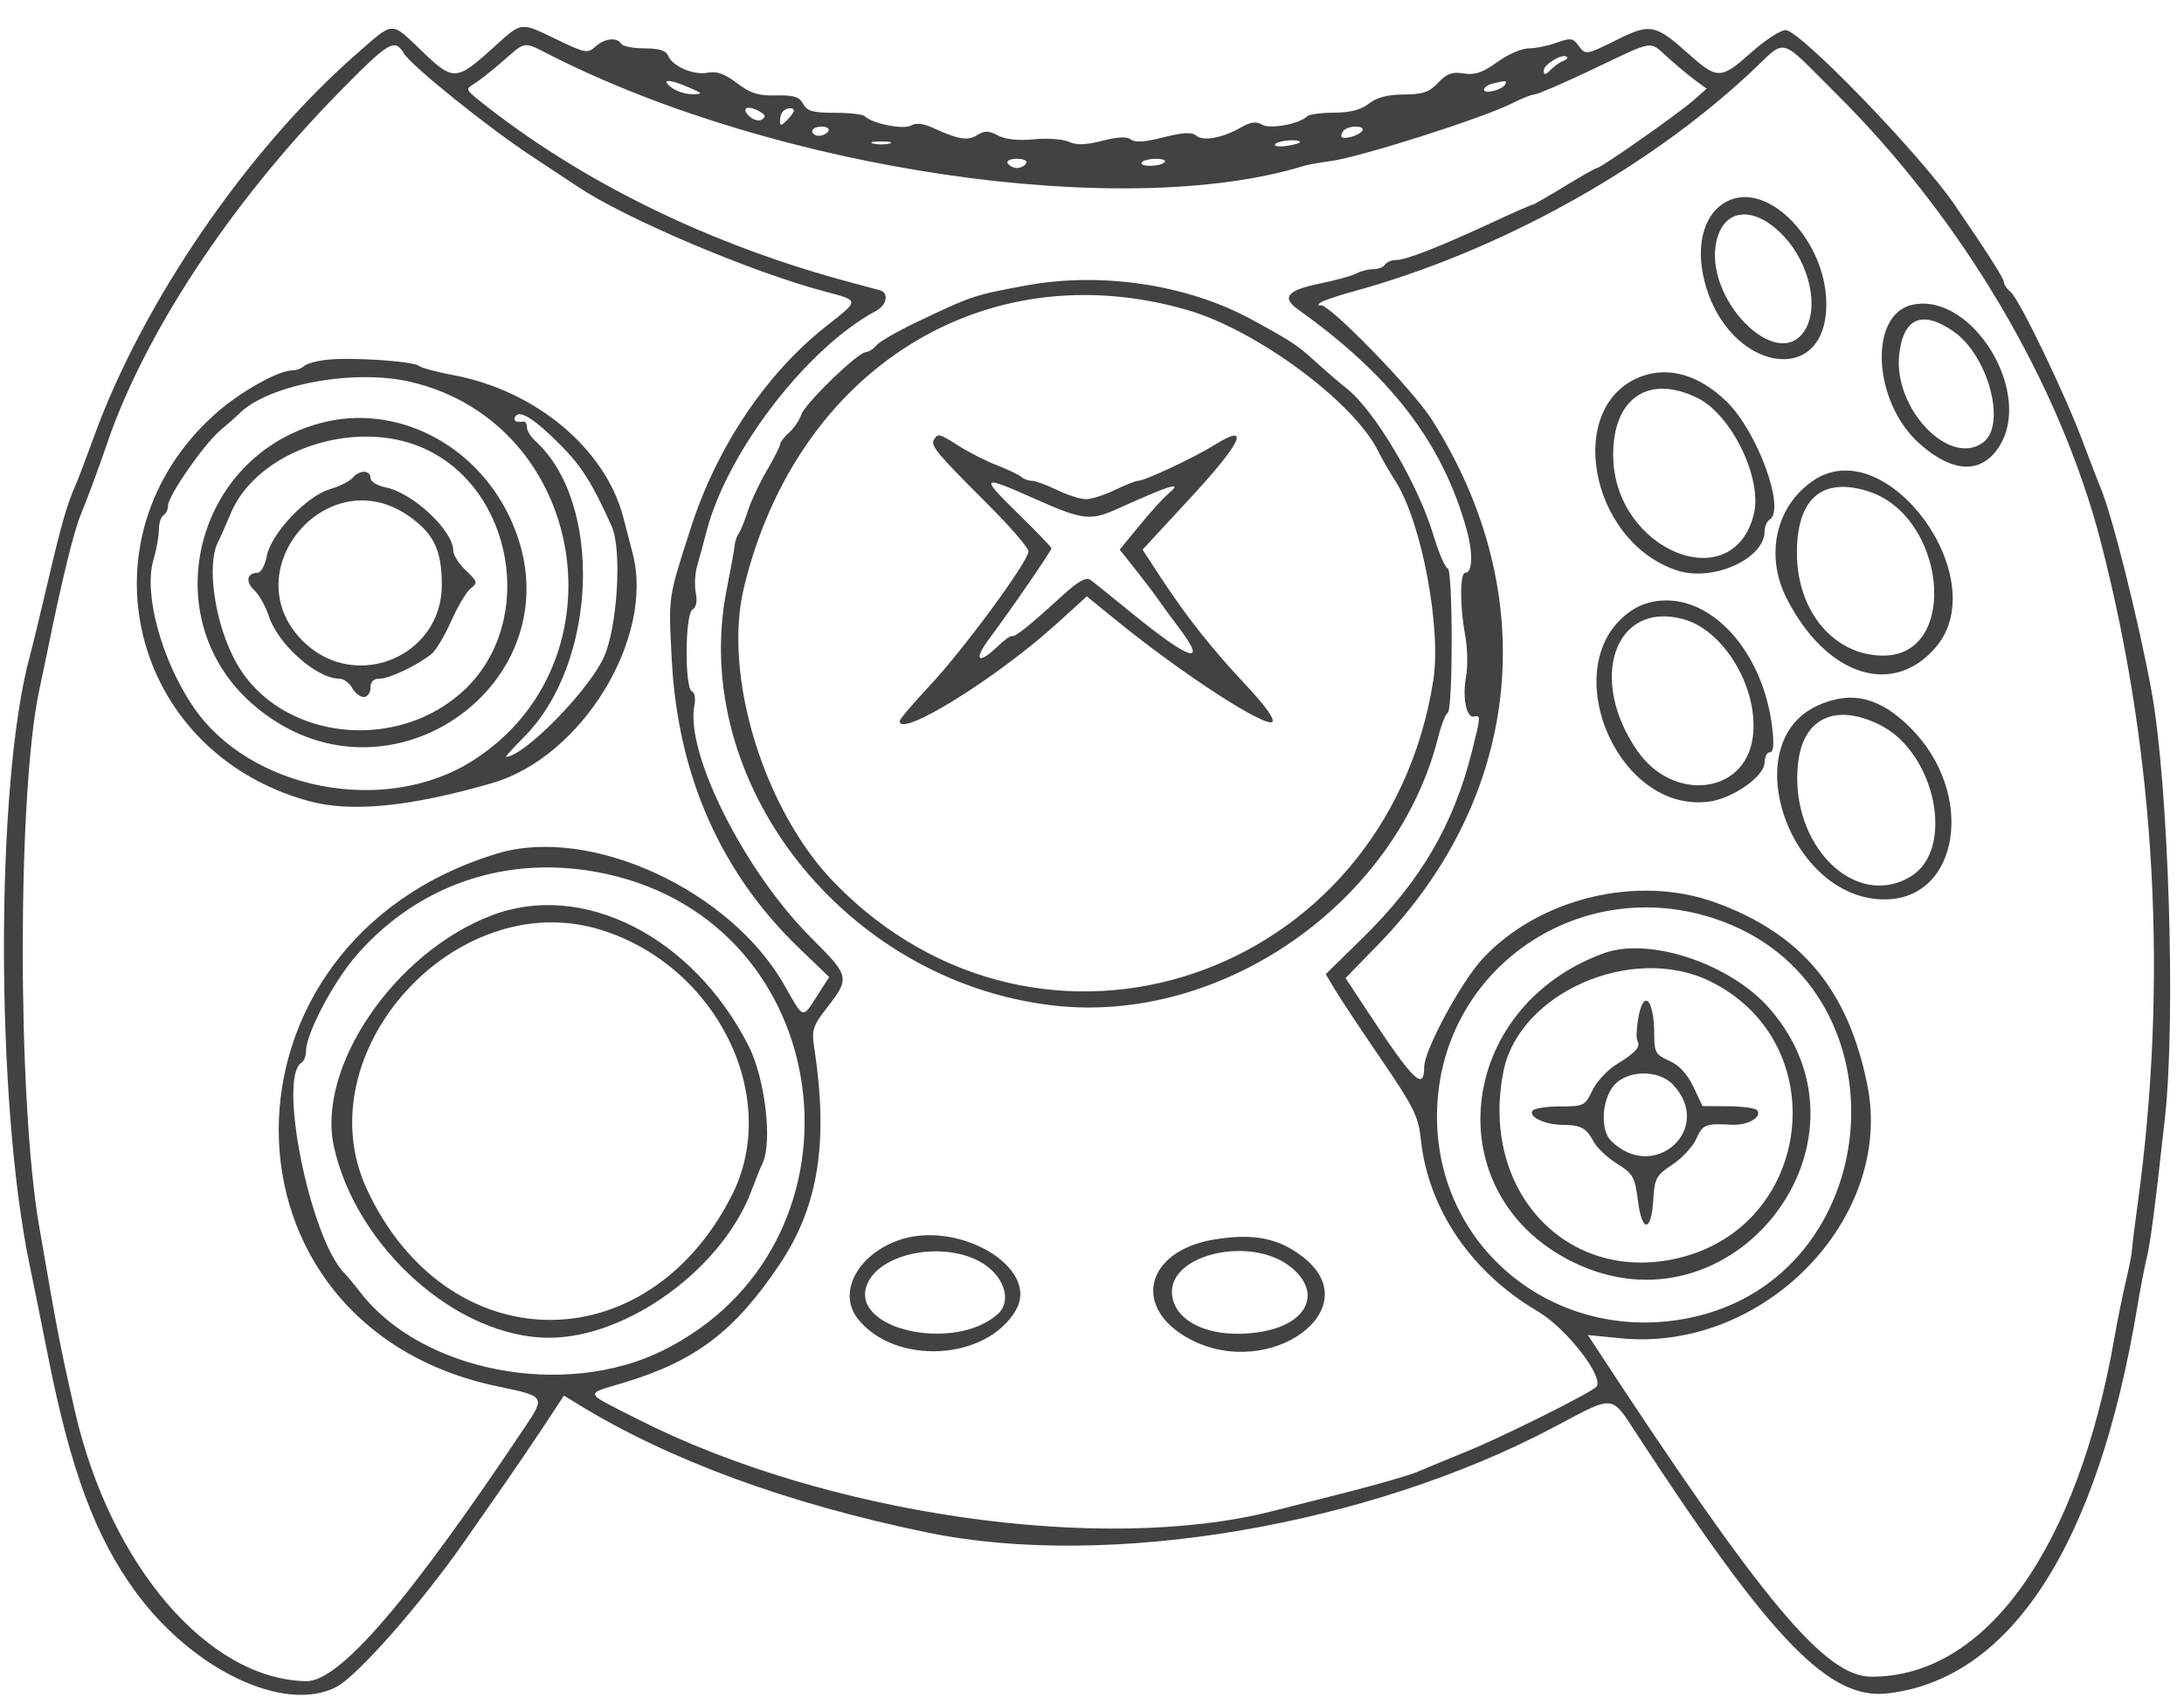<?xml version="1.0" encoding="UTF-8" standalone="no"?>
<svg
   id="svg"
   version="1.1"
   width="293"
   height="228.654"
   viewBox="0 0 293 228.654"
   sodipodi:docname="xbox.svg"
   inkscape:version="1.2.2 (732a01da63, 2022-12-09)"
   xmlns:inkscape="http://www.inkscape.org/namespaces/inkscape"
   xmlns:sodipodi="http://sodipodi.sourceforge.net/DTD/sodipodi-0.dtd"
   xmlns="http://www.w3.org/2000/svg"
   xmlns:svg="http://www.w3.org/2000/svg">
  <defs
     id="defs7" />
  <sodipodi:namedview
     id="namedview5"
     pagecolor="#434242"
     bordercolor="#434242"
     borderopacity="1"
     inkscape:showpageshadow="0"
     inkscape:pageopacity="0"
     inkscape:pagecheckerboard="1"
     inkscape:deskcolor="#434242"
     showgrid="false"
     inkscape:zoom="3.0575"
     inkscape:cx="200"
     inkscape:cy="118.72445"
     inkscape:window-width="1920"
     inkscape:window-height="1009"
     inkscape:window-x="-8"
     inkscape:window-y="-8"
     inkscape:window-maximized="1"
     inkscape:current-layer="svg" />
  <g
     id="svgg"
     transform="translate(-54,-4)">
    <path
       id="path0"
       d="M 101.754,11.307 C 87.222,24.021 73.152,44.548 66.609,62.581 c -1,2.756 -2.062,5.567 -2.361,6.246 -1.259,2.861 -1.985,5.365 -3.76,12.963 -1.031,4.414 -2.142,8.997 -2.468,10.185 -4.663,16.975 -4.651,60.135 0.022,82.099 0.325,1.528 1.421,6.96 2.435,12.071 3.006,15.154 6.314,24.058 11.663,31.395 7.697,10.558 20.003,16.417 26.967,12.839 2.827,-1.453 11.452,-11.254 17.251,-19.602 1.358,-1.955 3.656,-5.249 5.107,-7.32 1.451,-2.071 3.888,-5.659 5.416,-7.974 l 2.777,-4.208 1.992,1.22 c 12.212,7.476 28.042,13.284 46.745,17.148 24.24,5.008 59.169,-0.891 84.262,-14.231 8.018,-4.263 7.443,-4.317 10.94,1.042 18.085,27.718 25.814,35.702 33.668,34.779 16.555,-1.946 28.179,-19.97 33.478,-51.912 0.395,-2.377 0.956,-5.293 1.248,-6.481 0.508,-2.066 1.102,-6.629 2.452,-18.828 1.484,-13.406 0.484,-44.912 -1.823,-57.407 -1.751,-9.487 -5.293,-23.601 -6.817,-27.161 -0.29,-0.679 -1.359,-3.456 -2.374,-6.172 -2.418,-6.47 -8.505,-19.101 -9.672,-20.069 -0.505,-0.419 -0.917,-1.02 -0.917,-1.336 0,-0.491 -2.115,-3.813 -6.611,-10.386 -4.646,-6.792 -20.775,-23.463 -22.68,-23.442 -0.696,0.007 -2.76,1.35 -4.588,2.983 -4.086,3.652 -4.559,3.665 -8.396,0.232 -4.456,-3.986 -5.169,-4.134 -9.524,-1.972 -4.326,2.146 -4.316,2.144 -5.33,0.759 -0.682,-0.934 -1.052,-0.973 -2.889,-0.309 -1.159,0.419 -2.854,0.762 -3.766,0.762 -0.913,0 -2.8,0.826 -4.195,1.837 -1.952,1.414 -2.988,1.765 -4.5,1.525 -1.545,-0.246 -2.276,0.021 -3.43,1.249 -1.191,1.268 -2.057,1.564 -4.6,1.575 -2.156,0.01 -3.615,0.391 -4.677,1.221 -1.062,0.831 -2.52,1.212 -4.681,1.221 -1.726,0.008 -3.346,0.222 -3.6,0.477 -1.034,1.037 -4.988,1.776 -6.058,1.132 -0.785,-0.472 -1.519,-0.382 -2.778,0.341 -2.511,1.443 -5.095,1.927 -6.051,1.133 -0.614,-0.509 -1.759,-0.45 -4.417,0.228 -2.449,0.624 -3.827,0.717 -4.342,0.291 -0.513,-0.425 -1.741,-0.372 -3.833,0.164 -2.225,0.571 -3.475,0.609 -4.507,0.139 -0.785,-0.358 -2.898,-0.509 -4.695,-0.337 -2.106,0.203 -3.815,0.021 -4.808,-0.51 -1.241,-0.664 -1.78,-0.675 -2.776,-0.053 -1.281,0.8 -2.558,0.594 -5.903,-0.952 -1.332,-0.615 -2.304,-0.721 -3.008,-0.327 -1.027,0.575 -5.213,-0.276 -6.197,-1.26 -0.249,-0.249 -2.063,-0.452 -4.032,-0.452 -2.912,0 -3.698,-0.224 -4.221,-1.2 -0.509,-0.951 -1.26,-1.185 -3.631,-1.131 -2.383,0.054 -3.447,-0.281 -5.243,-1.651 -1.64,-1.251 -2.712,-1.63 -3.941,-1.396 -1.903,0.364 -4.77,-0.884 -5.319,-2.315 -0.253,-0.658 -1.211,-0.949 -3.125,-0.949 -1.518,0 -2.932,-0.278 -3.142,-0.617 -0.573,-0.927 -2.232,-0.744 -3.479,0.384 -1.027,0.93 -1.39,0.864 -5.102,-0.926 -5.048,-2.435 -4.684,-2.481 -8.636,1.098 -4.884,4.423 -5.32,4.449 -9.376,0.567 -4.431,-4.239 -3.776,-4.262 -8.999,0.307 m 6.42,-0.15 c 1.017,1.678 11.279,9.936 17.145,13.798 2.541,1.672 5.339,3.523 6.219,4.113 6.38,4.274 23.278,11.441 33.12,14.047 4.698,1.244 4.691,1.112 0.237,4.611 -8.085,6.353 -14.717,16.22 -18.22,27.113 -3.085,9.59 -3.006,9.044 -2.551,17.75 0.811,15.512 6.598,28.576 17.14,38.697 l 3.975,3.817 -1.601,2.506 c -2.008,3.142 -1.809,3.203 -4.379,-1.351 -7.233,-12.816 -26.042,-21.485 -38.493,-17.741 -39.217,11.791 -39.146,63.432 0.097,71.543 6.25,1.292 6.286,1.344 3.633,5.32 -15.679,23.498 -24.971,34.3 -29.434,34.216 -13.124,-0.245 -26.224,-15.5 -30.979,-36.077 -1.041,-4.505 -1.787,-7.99 -2.38,-11.112 -0.545,-2.867 -0.921,-4.994 -2.456,-13.888 -2.939,-17.027 -2.927,-58.256 0.02,-71.914 0.367,-1.698 0.918,-4.336 1.227,-5.864 1.731,-8.579 3.422,-15.487 4.305,-17.593 0.808,-1.924 2.507,-6.512 3.544,-9.568 5.016,-14.775 16.641,-32.415 31.015,-47.062 6.851,-6.982 7.568,-7.418 8.816,-5.361 m 19.823,0.325 c 30.554,15.446 76.897,22.215 101.015,14.754 0.51,-0.157 2.033,-0.426 3.386,-0.597 3.926,-0.496 20.592,-5.8 24.522,-7.804 1.259,-0.643 2.6,-1.168 2.979,-1.168 0.378,0 3.902,-1.528 7.83,-3.395 8.415,-4 7.459,-3.859 10.092,-1.493 1.164,1.046 2.797,2.402 3.627,3.012 l 1.509,1.11 -1.818,1.603 c -2.013,1.774 -12.371,9.039 -12.889,9.039 -0.18,0 -2.142,1.111 -4.361,2.469 -2.219,1.358 -4.163,2.469 -4.32,2.469 -0.157,0 -2.583,1.068 -5.39,2.373 -7.035,3.27 -11.545,5.035 -12.867,5.035 -0.614,0 -1.287,0.278 -1.497,0.617 -0.21,0.34 -0.925,0.617 -1.588,0.617 -0.664,0 -1.689,0.26 -2.279,0.577 -0.589,0.317 -2.799,0.928 -4.911,1.357 -4.329,0.882 -5.155,1.861 -2.915,3.457 12.472,8.884 19.391,17.904 22.618,29.486 0.896,3.215 0.821,5.864 -0.166,5.864 -0.735,0 -0.739,4.51 -0.007,8.404 0.312,1.659 0.366,4.127 0.119,5.485 -0.519,2.858 0.027,5.625 1.066,5.401 0.916,-0.197 0.909,-0.072 -0.27,4.631 -2.488,9.92 -6.888,17.44 -14.669,25.073 l -4.953,4.858 1.2,2.027 c 0.659,1.115 3.447,5.317 6.194,9.339 4.367,6.393 5.039,7.74 5.346,10.708 0.972,9.391 6.731,17.9 15.681,23.167 3.912,2.302 9.074,8.99 7.845,10.165 -0.963,0.92 -12.779,6.801 -17.493,8.705 -2.538,1.025 -5.455,2.231 -6.482,2.678 -1.027,0.448 -5.339,1.696 -9.583,2.772 -4.244,1.077 -8.688,2.205 -9.877,2.506 -22.902,5.814 -59.985,0.435 -85.147,-12.349 -7.395,-3.758 -7.221,-3.266 -1.743,-4.93 9.57,-2.907 14.78,-6.878 20.797,-15.851 5.201,-7.757 6.574,-16.371 4.635,-29.075 -0.365,-2.393 -0.192,-2.914 1.824,-5.502 2.971,-3.814 2.895,-4.139 -2.138,-9.138 -8.988,-8.928 -17.017,-24.866 -15.76,-31.283 0.178,-0.91 0.033,-1.751 -0.322,-1.87 -0.997,-0.332 -0.948,-10.349 0.053,-10.968 0.516,-0.319 0.681,-1.14 0.454,-2.264 -0.196,-0.969 -0.114,-2.596 0.182,-3.615 0.296,-1.018 0.863,-3.102 1.26,-4.629 2.783,-10.71 13.48,-24.632 22.732,-29.583 1.446,-0.775 1.775,-2.428 0.55,-2.771 -0.424,-0.119 -2.022,-0.548 -3.549,-0.952 -19.171,-5.075 -36.613,-13.602 -50.349,-24.613 -1.607,-1.289 -1.683,-1.5 -0.728,-2.034 0.585,-0.328 2.334,-1.695 3.886,-3.038 3.347,-2.896 2.743,-2.821 6.669,-0.836 m 172.354,5.102 c 16.981,16.879 30.043,39.041 35.521,60.268 7.364,28.535 9.026,59.137 4.846,89.197 -0.354,2.547 -0.659,5.047 -0.678,5.556 -0.019,0.509 -0.397,2.454 -0.841,4.321 -0.444,1.867 -1.121,5.201 -1.504,7.407 -4.952,28.495 -17.328,45.776 -32.698,45.657 -6.178,-0.047 -14.548,-10.081 -37.006,-44.361 l -0.971,-1.481 4.432,0.437 c 19.179,1.889 36.675,-16.104 33.062,-34.003 -2.584,-12.8 -8.861,-20.319 -20.454,-24.501 -10.392,-3.748 -23.546,-0.571 -31.109,7.514 -2.911,3.112 -7.889,12.322 -7.889,14.596 0,3.293 -1.468,1.849 -7.621,-7.499 l -2.926,-4.443 4.385,-4.507 c 19.393,-19.935 22.123,-47.037 7.107,-70.557 -2.539,-3.977 -13.813,-15.542 -14.834,-15.217 -0.34,0.108 -0.403,-0.017 -0.142,-0.279 0.262,-0.261 2.206,-0.946 4.321,-1.522 19.434,-5.289 39.479,-16.327 53.537,-29.481 4.943,-4.625 3.534,-4.982 11.462,2.898 m -36.627,-4.407 c -0.431,0.153 -1.195,0.691 -1.698,1.194 -0.717,0.717 -0.915,0.737 -0.915,0.091 0,-0.834 2.519,-2.331 3.087,-1.835 0.169,0.149 -0.044,0.396 -0.474,0.55 m -117.344,3.54 c 1.944,0.844 1.976,0.903 0.497,0.926 -0.869,0.013 -2.119,-0.384 -2.778,-0.883 -1.549,-1.171 -0.37,-1.194 2.281,-0.043 m 109.53,-0.359 c -0.461,0.746 -2.824,1.314 -2.824,0.679 0,-0.283 0.487,-0.641 1.081,-0.797 1.797,-0.469 2.094,-0.449 1.743,0.118 m -99.826,3.71 c 0.637,0.403 0.66,0.641 0.096,0.99 -0.41,0.252 -1.192,0.01 -1.742,-0.541 -1.131,-1.131 0.058,-1.456 1.646,-0.449 m 4.41,-0.197 c 0,0.194 -0.417,0.77 -0.926,1.279 -0.767,0.767 -0.926,0.777 -0.926,0.059 0,-0.477 0.185,-1.053 0.411,-1.279 0.504,-0.504 1.441,-0.542 1.441,-0.059 m 4.629,2.734 c -0.209,0.339 -0.781,0.617 -1.271,0.617 -0.489,0 -0.889,-0.278 -0.889,-0.617 0,-0.34 0.572,-0.617 1.271,-0.617 0.699,0 1.099,0.277 0.889,0.617 m 71.651,-0.075 c -0.437,0.708 -2.823,1.331 -2.823,0.737 0,-0.781 0.774,-1.279 1.991,-1.279 0.642,0 1.017,0.244 0.832,0.542 m -63.472,1.735 c -0.594,0.155 -1.566,0.155 -2.16,0 -0.594,-0.155 -0.108,-0.282 1.08,-0.282 1.188,0 1.675,0.127 1.08,0.282 m 55.093,-0.187 c 0,0.131 -0.819,0.359 -1.819,0.506 -1.001,0.147 -1.679,0.039 -1.507,-0.239 0.306,-0.495 3.326,-0.737 3.326,-0.267 m -36.728,2.848 c -0.21,0.339 -0.766,0.617 -1.235,0.617 -0.469,0 -1.025,-0.278 -1.234,-0.617 -0.218,-0.352 0.314,-0.617 1.234,-0.617 0.92,0 1.452,0.265 1.235,0.617 m 18.57,-0.154 c -0.623,0.623 -3.444,0.649 -3.06,0.028 0.167,-0.27 1.028,-0.491 1.913,-0.491 0.885,0 1.401,0.208 1.147,0.463 m 75.874,5.058 c -3.357,1.375 -4.744,5.735 -3.454,10.86 3.078,12.22 16.566,14.578 16.354,2.859 -0.148,-8.14 -7.48,-15.937 -12.9,-13.719 m 7.211,4.882 c 3.476,3.703 4.762,9.632 2.754,12.696 -3.694,5.639 -13.502,-4.317 -11.815,-11.995 1,-4.555 5.142,-4.875 9.061,-0.701 m -101.655,6.595 c -6.958,1.277 -7.262,1.378 -14.608,4.877 -2.602,1.239 -5.067,2.658 -5.477,3.152 -0.41,0.494 -1.059,0.909 -1.442,0.922 -1.08,0.036 -8.183,6.927 -8.647,8.388 -0.227,0.716 -0.962,1.799 -1.632,2.405 -0.671,0.607 -1.219,1.326 -1.219,1.598 0,0.272 -0.794,1.84 -1.764,3.485 -0.969,1.645 -2.117,4.088 -2.549,5.428 -0.432,1.341 -0.99,2.716 -1.239,3.055 -0.249,0.34 -0.486,1.034 -0.528,1.543 -0.041,0.51 -0.518,3.149 -1.059,5.865 -5.164,25.913 15.775,52.655 43.766,55.896 22.597,2.617 46.077,-13.741 51.674,-35.999 0.407,-1.619 0.983,-3.094 1.281,-3.278 0.718,-0.443 0.703,-19.397 -0.016,-19.397 -0.306,0 -1.168,-2.011 -1.914,-4.468 -2.123,-6.991 -7.901,-16.737 -11.673,-19.691 -0.878,-0.688 -2.719,-2.27 -4.091,-3.515 -2.544,-2.31 -3.21,-2.75 -8.616,-5.697 -8.606,-4.692 -20.111,-6.43 -30.247,-4.569 m 21.605,3.286 c 9.295,2.69 22.337,12.328 25.605,18.92 0.503,1.015 1.561,2.855 2.35,4.089 3.487,5.45 6.176,19.704 5.05,26.768 -6.382,40.046 -52.603,55.612 -80.354,27.062 -9.433,-9.706 -14.969,-27.758 -12.128,-39.553 7.06,-29.313 32.315,-45.146 59.477,-37.286 m 97.389,-0.72 c -6.041,1.191 -5.46,13.104 0.912,18.713 4.502,3.963 8.338,4.043 10.699,0.222 4.467,-7.228 -3.672,-20.5 -11.611,-18.935 m 5.401,3.592 c 4.678,3.242 7.169,12.538 3.994,14.904 -4.518,3.368 -12.08,-4.567 -11.262,-11.818 0.553,-4.91 3.085,-5.985 7.268,-3.086 M 97.84,52.277 c -1.359,0.151 -2.734,0.534 -3.056,0.851 -0.323,0.316 -1.034,0.576 -1.582,0.576 -1.901,0 -7.136,2.97 -10.386,5.891 -18.407,16.55 -11.462,45.252 12.554,51.884 5.704,1.575 13.614,0.803 24.692,-2.41 11.982,-3.475 21.754,-19.44 18.827,-30.757 -0.34,-1.312 -0.911,-3.513 -1.27,-4.891 -2.399,-9.204 -11.747,-17.026 -22.804,-19.081 -2.207,-0.41 -4.29,-0.971 -4.63,-1.247 -0.779,-0.632 -9.071,-1.18 -12.345,-0.816 m 176.543,2.171 c -10.537,3.682 -7.287,22.149 4.592,26.095 4.778,1.587 11.766,-1.543 11.766,-5.27 0,-0.619 0.299,-1.311 0.666,-1.538 2.186,-1.351 -1.625,-11.82 -5.769,-15.846 -3.604,-3.502 -7.591,-4.721 -11.255,-3.441 m -165.266,0.804 c 23.65,5.576 28.91,37.686 8.323,50.808 -11.764,7.498 -29.987,3.959 -37.568,-7.295 -4.257,-6.319 -6.63,-15.16 -5.279,-19.667 0.394,-1.314 0.716,-3.105 0.716,-3.979 0,-0.874 0.277,-1.761 0.617,-1.971 0.339,-0.21 0.617,-0.797 0.617,-1.305 0,-1.299 4.811,-8.235 6.975,-10.056 0.992,-0.835 2.14,-1.854 2.552,-2.266 3.931,-3.931 15.44,-6.063 23.047,-4.269 m 172.633,2.16 c 4.58,2.261 8.728,10.855 7.534,15.61 -2.844,11.333 -18.687,4.804 -18.863,-7.775 -0.109,-7.775 4.705,-11.105 11.329,-7.835 m -152.442,6.416 c 2.737,2.766 4.204,5.111 6.756,10.802 1.406,3.136 0.77,13.596 -1.069,17.593 -2.085,4.531 -10.744,13.333 -13.116,13.333 -0.111,0 1.017,-1.238 2.508,-2.75 9.787,-9.927 10.547,-31.382 1.405,-39.655 -0.605,-0.548 -1.101,-1.37 -1.101,-1.827 0,-0.457 -0.208,-0.797 -0.463,-0.757 -1.024,0.162 -1.441,-0.106 -1.079,-0.692 0.578,-0.936 2.614,0.371 6.159,3.953 M 97.222,60.715 c -17.132,4.397 -22.544,26.217 -9.363,37.748 18.206,15.926 44.88,-3.66 34.419,-25.273 -4.726,-9.764 -15.234,-14.996 -25.056,-12.475 m 13.559,3.41 c 12.061,5.335 15.206,23.055 5.724,32.257 -9.006,8.739 -24.843,7.015 -30.748,-3.348 -2.892,-5.077 -4.125,-13.176 -2.487,-16.345 0.305,-0.589 1.052,-2.276 1.661,-3.748 3.494,-8.449 16.587,-12.914 25.85,-8.816 m 68.516,-1.123 c -0.492,0.795 0.339,1.791 7.277,8.722 2.971,2.968 5.401,5.788 5.401,6.267 0,1.335 -8.678,13.141 -13.227,17.997 -2.227,2.376 -4.051,4.529 -4.053,4.784 -0.018,2.317 13.005,-5.761 21.041,-13.052 l 4.069,-3.692 3.937,3.202 c 8.852,7.2 20.084,14.5 20.961,13.623 0.339,-0.339 -1.055,-2.278 -3.504,-4.875 -4.558,-4.831 -8.02,-9.208 -11.538,-14.585 l -2.377,-3.632 6.604,-7.153 c 6.805,-7.37 7.937,-9.96 3.004,-6.875 -2.659,1.663 -9.319,4.786 -10.206,4.786 -0.315,0 -1.723,0.555 -3.128,1.234 -1.405,0.679 -3.145,1.235 -3.867,1.235 -0.721,0 -2.461,-0.556 -3.866,-1.235 -1.406,-0.679 -2.93,-1.234 -3.388,-1.234 -0.458,0 -1.096,-0.236 -1.418,-0.525 -0.323,-0.288 -1.773,-0.983 -3.222,-1.543 -1.45,-0.56 -3.736,-1.713 -5.081,-2.562 -2.784,-1.758 -2.868,-1.779 -3.419,-0.887 m -77.98,5.108 c -0.377,0.454 -1.761,1.148 -3.076,1.542 -3.165,0.949 -7.888,5.966 -8.454,8.981 -0.231,1.235 -0.785,2.231 -1.239,2.231 -1.421,0 -1.652,1.227 -0.438,2.332 0.642,0.585 1.531,2.174 1.975,3.532 1.223,3.741 6.403,8.334 9.397,8.334 0.6,0 1.389,0.555 1.753,1.234 0.363,0.679 1.067,1.235 1.564,1.235 0.498,0 0.905,-0.556 0.905,-1.235 0,-0.831 0.411,-1.234 1.259,-1.234 1.283,0 4.973,-1.756 6.914,-3.291 0.59,-0.467 1.791,-2.471 2.668,-4.454 0.877,-1.982 2.06,-3.954 2.63,-4.381 0.945,-0.71 0.887,-0.916 -0.663,-2.376 -0.933,-0.878 -1.699,-2.072 -1.701,-2.653 -0.011,-2.722 -5.431,-7.793 -9.101,-8.514 -1.111,-0.219 -2.006,-0.777 -2.006,-1.252 0,-1.092 -1.49,-1.112 -2.387,-0.031 m 196.05,0.308 c -5.074,3.346 -6.635,10.031 -3.697,15.833 5.297,10.461 14.313,13.396 20.084,6.538 7.763,-9.226 -6.596,-28.828 -16.387,-22.371 m -104.436,2.56 c 6.298,2.803 7.37,2.931 10.961,1.308 7.185,-3.248 8.91,-3.764 6.873,-2.056 -0.7,0.586 -2.458,2.52 -3.907,4.297 l -2.636,3.231 2.091,2.633 c 1.149,1.449 2.491,3.218 2.981,3.932 0.49,0.714 1.789,2.485 2.886,3.935 3.939,5.207 1.455,4.392 -6.529,-2.141 -2.494,-2.04 -4.905,-3.974 -5.358,-4.297 -0.596,-0.424 -1.661,0.177 -3.831,2.161 -4.355,3.981 -6.297,5.541 -6.682,5.369 -0.187,-0.084 -1.049,0.53 -1.915,1.364 -2.682,2.581 -3.333,1.907 -1.074,-1.114 2.847,-3.807 8.271,-11.697 8.271,-12.032 0,-0.146 -2.014,-2.237 -4.476,-4.647 -5.205,-5.096 -5.042,-5.231 2.345,-1.943 m 111.515,-1.115 c 10.637,3.188 12.538,22.112 2.22,22.112 -6.604,0 -11.585,-5.912 -11.598,-13.765 -0.012,-7.231 3.29,-10.171 9.378,-8.347 m -195.58,3.398 c 3.342,2.346 4.406,4.577 4.406,9.243 0,9.548 -11.439,14.352 -18.415,7.735 -9.791,-9.288 2.955,-24.735 14.009,-16.978 m 163.967,12.696 c -10.304,7.013 -2.022,27.282 10.463,25.608 3.206,-0.43 7.414,-3.396 7.432,-5.238 0.007,-0.764 0.329,-1.389 0.715,-1.389 0.486,0 0.583,-1.018 0.314,-3.301 -1.122,-9.55 -7.383,-17.069 -14.213,-17.069 -1.753,0 -3.371,0.477 -4.711,1.389 m 7.044,1.138 c 5.595,1.554 10.258,9.68 9.233,16.092 -1.188,7.431 -10.662,8.419 -15.414,1.608 -6.75,-9.674 -3.052,-20.263 6.181,-17.7 m 17.963,11.587 c -11.049,5.027 -3.792,26.018 8.991,26.007 10.096,-0.008 12.25,-14.25 3.48,-23.02 -4.133,-4.133 -7.947,-5.046 -12.471,-2.987 m 8.383,2.6 c 7.467,3.737 10.1,16.682 4.132,20.32 -7.507,4.577 -16.359,-4.314 -15.132,-15.198 0.685,-6.076 5.041,-8.105 11,-5.122 m -169.547,20.309 c 30.399,7.775 34.475,49.733 6.183,63.661 -13.184,6.49 -32.291,2.806 -40.495,-7.808 -0.776,-1.005 -1.776,-2.205 -2.221,-2.667 -4.542,-4.716 -8.888,-26.201 -5.699,-28.172 0.34,-0.21 0.618,-0.927 0.618,-1.593 0,-2.32 3.655,-9.251 6.763,-12.825 8.76,-10.071 21.617,-13.98 34.851,-10.596 m -16.777,5.266 c -13.034,5.016 -23.473,20.388 -21.092,31.058 3.03,13.579 16.583,25.599 28.86,25.596 10.565,-0.003 23.379,-9.384 27.225,-19.931 0.434,-1.188 1.068,-2.753 1.409,-3.478 1.351,-2.864 0.34,-11.398 -1.864,-15.738 -7.473,-14.72 -22.28,-22.225 -34.538,-17.507 m 165.439,0.884 c 24.965,9.562 21.646,47.673 -4.623,53.094 -17.684,3.65 -33.764,-9.014 -33.932,-26.723 -0.19,-20.068 19.625,-33.621 38.555,-26.371 m -150.655,1.055 c 15.549,4.874 24.178,22.472 17.477,35.647 -11.48,22.576 -38.188,22.142 -48.91,-0.794 -8.56,-18.311 11.885,-40.98 31.433,-34.853 m 134.453,3.123 c -19.911,7.306 -22.465,32.328 -4.223,41.381 21.439,10.641 42.2,-16.065 26.441,-34.013 -5.273,-6.005 -16.125,-9.604 -22.218,-7.368 m 14.276,3.754 c 16.739,8.21 13.886,32.883 -4.297,37.158 -14.906,3.504 -26.637,-9.076 -23.407,-25.103 2.126,-10.551 17.304,-17.156 27.704,-12.055 m -9.643,5.045 c -0.227,1.346 -0.27,2.678 -0.095,2.962 0.473,0.765 -0.268,1.599 -2.775,3.122 -1.237,0.751 -2.708,2.333 -3.27,3.516 -0.979,2.065 -1.154,2.151 -4.35,2.151 -1.831,0 -3.493,0.264 -3.692,0.586 -0.523,0.847 1.724,1.882 4.107,1.893 2.406,0.011 3.146,0.424 4.141,2.314 0.405,0.769 1.801,2.07 3.103,2.892 2.156,1.361 2.405,1.803 2.8,4.964 0.542,4.338 1.805,4.255 2.064,-0.135 0.168,-2.864 0.386,-3.264 2.555,-4.7 1.305,-0.863 2.748,-2.418 3.207,-3.457 0.859,-1.94 1.241,-2.093 4.732,-1.9 2.114,0.116 4.065,-0.956 3.476,-1.91 -0.186,-0.301 -1.92,-0.557 -3.852,-0.569 l -3.513,-0.023 -1.234,-2.601 c -0.819,-1.724 -1.911,-2.898 -3.241,-3.484 -1.809,-0.796 -2.006,-1.14 -2.006,-3.499 0,-4.836 -1.456,-6.269 -2.157,-2.122 m 4.661,8.819 c 5.612,5.914 -2.549,13.293 -8.32,7.522 -1.401,-1.402 -1.237,-5.324 0.305,-7.284 1.726,-2.194 6.038,-2.322 8.015,-0.238 m -104.184,20.997 c -5.363,2.056 -7.837,7.032 -5.178,10.412 4.969,6.317 17.241,5.672 21.204,-1.114 3.38,-5.787 -7.986,-12.381 -16.026,-9.298 m 42.655,-0.21 c -9.317,1.526 -11.126,9.314 -3.123,13.45 10.646,5.502 23.837,-4.121 15.116,-11.028 -3.288,-2.604 -6.687,-3.291 -11.993,-2.422 m -31.607,2.88 c 3.349,1.733 4.615,5.344 2.515,7.177 -5.883,5.131 -19.773,1.994 -17.511,-3.955 1.582,-4.162 9.775,-5.922 14.996,-3.222 m 41.866,0.816 c 4.29,3.441 2.264,7.71 -4.138,8.722 -6.315,0.998 -11.455,-1.215 -11.788,-5.077 -0.463,-5.375 10.611,-7.909 15.926,-3.645"
       stroke="none"
       fill="#434242"
       fill-rule="evenodd" />
  </g>
</svg>
